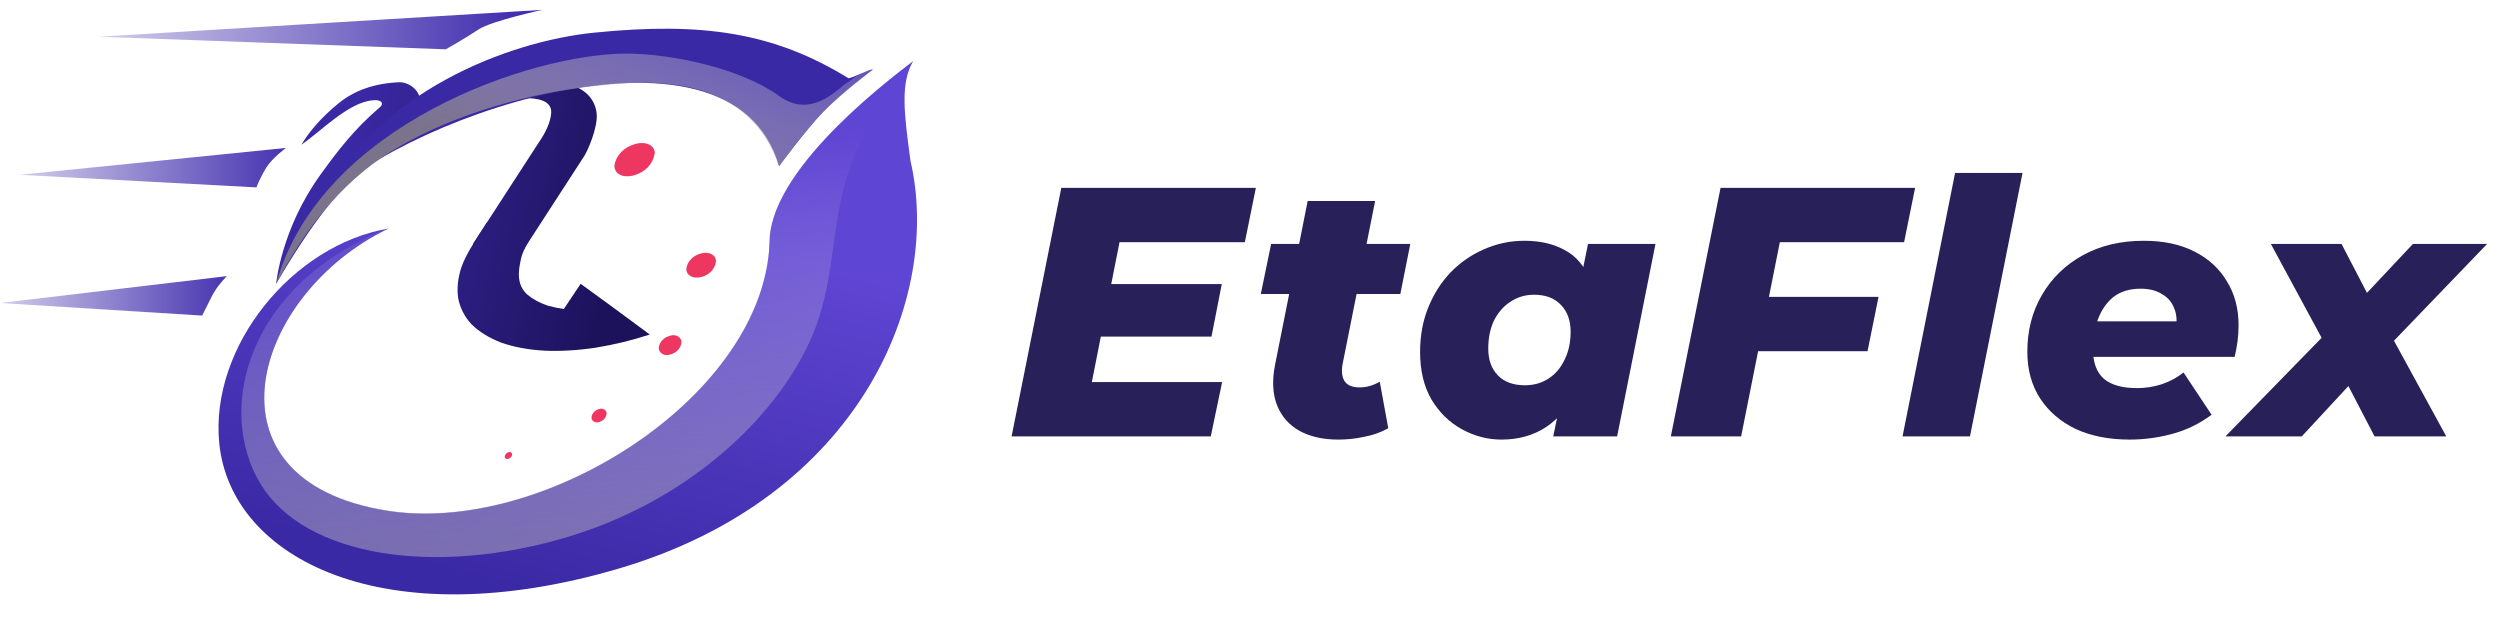 <svg width="169" height="42" viewBox="0 0 169 42" fill="none" xmlns="http://www.w3.org/2000/svg">
<g clip-path="url(#clip0_2087_86006)">
<path d="M43.926 22.614C42.711 23.009 41.481 23.308 40.275 23.502C39.066 23.685 37.897 23.754 36.807 23.706C35.725 23.646 34.742 23.463 33.895 23.166C33.078 22.853 32.399 22.437 31.882 21.932C31.401 21.412 31.094 20.809 30.971 20.144C30.875 19.48 30.954 18.767 31.204 18.027C31.469 17.292 31.943 16.54 32.429 15.791C32.603 15.522 32.72 15.341 32.914 15.042L34.567 15.12C35.287 15.17 36.377 15.341 35.6 16.54C35.456 16.833 35.295 17.156 35.233 17.439C35 18.417 34.941 19.277 35.658 19.924C36.022 20.227 36.48 20.475 37.02 20.66C37.363 20.757 37.728 20.833 38.114 20.888L39.253 19.185L41.421 20.765L43.926 22.614Z" fill="url(#paint0_linear_2087_86006)"/>
<path d="M34.555 18.171L39.467 10.592C39.667 10.333 40.44 8.622 40.333 7.66C40.227 6.697 39.48 5.6 37.265 5.559C33.821 5.673 30 7.829 28.667 8.396C27.333 8.964 26.333 9.815 26.333 9.815C27.333 8.964 28.012 8.329 28.333 7.261C28.654 6.193 27.667 5.559 27.026 5.559C25.355 5.62 23.974 6.096 22.885 6.985C21.796 7.875 20.959 8.807 20.373 9.783C21.605 8.957 23.539 6.927 25.154 6.787C25.667 6.694 26.044 6.94 25.667 7.261C23.945 8.727 22.815 10.213 21.667 11.802C19 15.491 18.667 19.18 18.667 19.18C23.667 10.667 26.267 9.855 30.971 7.829C32.93 6.985 34.104 6.688 35.749 6.637C36.809 6.684 37.312 7.025 37.259 7.66C37.206 8.294 36.878 8.971 36.421 9.632L31.975 16.491L34.555 18.171Z" fill="url(#paint1_linear_2087_86006)"/>
<path d="M59 4.707C59 4.707 56.904 6.271 55.667 7.545C54.43 8.82 52.667 11.234 52.667 11.234C49.433 -0.206 25.863 8.379 21.334 14.162C25.401 6.105 34.465 2.778 40.189 2.205C47.52 1.469 52.334 2.205 57.334 5.275C57.418 5.388 58.924 4.587 59 4.707Z" fill="#3A29A5"/>
<path style="mix-blend-mode:multiply" d="M59 4.707C59 4.707 56.853 6.347 55.667 7.545C54.34 8.885 52.667 11.234 52.667 11.234C50.333 4.423 42.667 5.559 40 5.842C36.216 6.245 30.905 7.557 26.667 10.099C22.743 12.452 20.333 16.059 18.667 19.18C21.667 8.396 36 3.623 42.337 3.623C45.386 3.63 50.066 4.599 52.69 6.503C55.047 8.215 57 5.559 57.333 5.559C57.333 5.559 58.333 4.707 59 4.707Z" fill="url(#paint2_linear_2087_86006)"/>
<path d="M44.268 10.389C44.268 9.813 43.669 9.525 42.92 9.741C42.557 9.842 42.233 10.031 41.988 10.286C41.743 10.54 41.586 10.851 41.536 11.18C41.515 11.763 42.111 12.065 42.867 11.849C43.234 11.747 43.559 11.554 43.803 11.296C44.048 11.037 44.202 10.722 44.247 10.389H44.268ZM48.401 17.67C48.401 17.228 47.938 16.99 47.388 17.134C47.121 17.201 46.883 17.337 46.706 17.524C46.529 17.711 46.421 17.94 46.396 18.181C46.396 18.623 46.847 18.868 47.401 18.728C47.671 18.661 47.911 18.524 48.089 18.335C48.267 18.146 48.374 17.914 48.397 17.67H48.401ZM46.07 23.146C46.072 23.065 46.051 22.986 46.008 22.915C45.966 22.843 45.904 22.782 45.827 22.738C45.75 22.693 45.662 22.666 45.57 22.658C45.478 22.651 45.386 22.664 45.301 22.696C45.093 22.747 44.907 22.853 44.77 22.999C44.632 23.145 44.55 23.325 44.532 23.513C44.529 23.593 44.55 23.672 44.591 23.743C44.633 23.815 44.694 23.876 44.77 23.922C44.845 23.967 44.933 23.995 45.024 24.004C45.116 24.012 45.208 24 45.293 23.97C45.503 23.918 45.69 23.811 45.828 23.663C45.967 23.516 46.05 23.335 46.066 23.146H46.07ZM41.007 27.974C41.012 27.92 41.002 27.866 40.977 27.816C40.952 27.767 40.912 27.724 40.863 27.691C40.813 27.658 40.755 27.637 40.694 27.629C40.632 27.621 40.569 27.627 40.511 27.646C40.37 27.683 40.244 27.756 40.151 27.855C40.057 27.954 40 28.076 39.986 28.204C39.98 28.258 39.99 28.312 40.015 28.361C40.04 28.411 40.078 28.454 40.127 28.487C40.176 28.52 40.234 28.542 40.296 28.55C40.357 28.559 40.42 28.553 40.478 28.535C40.621 28.499 40.748 28.426 40.843 28.326C40.937 28.226 40.994 28.103 41.007 27.974ZM34.617 30.737C34.623 30.71 34.62 30.683 34.609 30.658C34.599 30.633 34.581 30.611 34.558 30.593C34.535 30.576 34.506 30.564 34.476 30.559C34.446 30.554 34.415 30.555 34.386 30.564C34.315 30.584 34.252 30.621 34.205 30.672C34.158 30.722 34.129 30.784 34.121 30.848C34.116 30.874 34.119 30.901 34.13 30.927C34.14 30.952 34.158 30.974 34.181 30.991C34.204 31.009 34.232 31.021 34.263 31.026C34.293 31.031 34.324 31.029 34.353 31.021C34.422 31.002 34.484 30.966 34.531 30.917C34.577 30.869 34.608 30.81 34.617 30.747V30.737Z" fill="#EE3760"/>
<path d="M41.768 38.453C25.988 43.08 15.585 37.788 14.82 29.945C14.184 23.423 19.78 16.548 26.261 15.45C17.098 19.85 13.258 32.438 26.112 34.518C36.56 36.219 51.112 27.114 51.988 16.954C51.988 16.695 52.026 16.436 52.026 16.177C52.232 11.083 60.887 4.802 61.734 4.125C60.85 5.615 61.114 7.647 61.548 10.871C63.689 20.059 58.233 33.629 41.768 38.453Z" fill="url(#paint3_linear_2087_86006)"/>
<path style="mix-blend-mode:multiply" d="M61.734 4.14C55.535 11.907 57.097 15.206 55.535 20.908C53.972 26.61 47.748 33.478 38.383 36.295C29.464 38.971 20.611 37.676 17.602 32.697C14.593 27.718 16.627 19.228 26.261 15.429C17.098 19.829 13.258 32.417 26.112 34.496C36.56 36.198 51.112 27.092 51.989 16.933C51.989 16.674 52.026 16.415 52.026 16.156C52.232 11.097 60.879 4.816 61.734 4.14Z" fill="url(#paint4_linear_2087_86006)"/>
<path d="M36.667 0.667L6.667 2.483L30.133 3.333C30.133 3.333 31.462 2.586 32.333 2C33.205 1.414 36.667 0.667 36.667 0.667Z" fill="url(#paint5_linear_2087_86006)"/>
<path d="M19.333 10L1.333 11.816L17.333 12.667C17.333 12.667 17.584 12 18 11.333C18.415 10.667 19.333 10 19.333 10Z" fill="url(#paint6_linear_2087_86006)"/>
<path d="M15.333 18.667L-0 20.483L13.667 21.333C13.667 21.333 14 20.667 14.333 20C14.667 19.333 15.333 18.667 15.333 18.667Z" fill="url(#paint7_linear_2087_86006)"/>
</g>
<path d="M74.792 19.204H82.592L81.896 22.756H74.096L74.792 19.204ZM73.808 25.828H82.616L81.848 29.5H68.384L71.744 12.7H84.896L84.152 16.372H75.68L73.808 25.828ZM90.463 29.716C89.455 29.716 88.591 29.524 87.871 29.14C87.151 28.74 86.639 28.164 86.335 27.412C86.031 26.644 85.983 25.732 86.191 24.676L88.399 13.588H92.959L90.751 24.652C90.671 25.148 90.727 25.532 90.919 25.804C91.111 26.06 91.439 26.188 91.903 26.188C92.143 26.188 92.375 26.156 92.599 26.092C92.823 26.028 93.047 25.932 93.271 25.804L93.847 28.948C93.367 29.22 92.831 29.412 92.239 29.524C91.663 29.652 91.071 29.716 90.463 29.716ZM85.231 19.876L85.927 16.492H95.335L94.663 19.876H85.231ZM101.494 29.716C100.566 29.716 99.677 29.484 98.829 29.02C97.981 28.556 97.293 27.884 96.766 27.004C96.254 26.124 95.998 25.052 95.998 23.788C95.998 22.7 96.181 21.7 96.549 20.788C96.918 19.876 97.421 19.084 98.061 18.412C98.718 17.74 99.469 17.22 100.318 16.852C101.182 16.468 102.094 16.276 103.054 16.276C104.11 16.276 105.014 16.484 105.766 16.9C106.534 17.3 107.094 17.956 107.446 18.868C107.798 19.764 107.878 20.98 107.686 22.516C107.542 23.972 107.198 25.244 106.654 26.332C106.11 27.42 105.406 28.26 104.542 28.852C103.678 29.428 102.662 29.716 101.494 29.716ZM103.078 26.044C103.686 26.044 104.222 25.892 104.686 25.588C105.15 25.284 105.51 24.86 105.766 24.316C106.038 23.772 106.174 23.14 106.174 22.42C106.174 21.668 105.958 21.068 105.526 20.62C105.094 20.156 104.486 19.924 103.702 19.924C103.11 19.924 102.574 20.084 102.094 20.404C101.63 20.708 101.262 21.132 100.99 21.676C100.734 22.22 100.606 22.852 100.606 23.572C100.606 24.324 100.822 24.924 101.254 25.372C101.686 25.82 102.294 26.044 103.078 26.044ZM104.998 29.5L105.454 27.316L106.318 23.02L106.894 18.724L107.35 16.492H111.91L109.318 29.5H104.998ZM119.237 20.068H126.989L126.245 23.74H118.517L119.237 20.068ZM117.701 29.5H112.949L116.309 12.7H129.461L128.717 16.372H120.317L117.701 29.5ZM128.611 29.5L132.163 11.692H136.723L133.171 29.5H128.611ZM143.959 29.716C142.567 29.716 141.351 29.476 140.311 28.996C139.287 28.5 138.487 27.812 137.911 26.932C137.335 26.036 137.047 24.988 137.047 23.788C137.047 22.348 137.375 21.068 138.031 19.948C138.687 18.812 139.607 17.916 140.791 17.26C141.975 16.604 143.351 16.276 144.919 16.276C146.247 16.276 147.383 16.516 148.327 16.996C149.287 17.476 150.023 18.148 150.535 19.012C151.063 19.86 151.327 20.852 151.327 21.988C151.327 22.372 151.303 22.74 151.255 23.092C151.207 23.444 151.143 23.788 151.063 24.124H140.623L141.055 21.724H148.951L147.055 22.42C147.183 21.796 147.159 21.276 146.983 20.86C146.823 20.428 146.543 20.1 146.143 19.876C145.759 19.636 145.279 19.516 144.703 19.516C143.967 19.516 143.359 19.7 142.879 20.068C142.415 20.436 142.063 20.94 141.823 21.58C141.599 22.204 141.487 22.884 141.487 23.62C141.487 24.516 141.735 25.18 142.231 25.612C142.727 26.028 143.471 26.236 144.463 26.236C145.039 26.236 145.599 26.148 146.143 25.972C146.703 25.78 147.191 25.516 147.607 25.18L149.503 28.036C148.687 28.644 147.799 29.076 146.839 29.332C145.895 29.588 144.935 29.716 143.959 29.716ZM150.44 29.5L158.144 21.604L157.52 23.908L153.512 16.492H158.288L160.76 21.244L158.672 21.22L163.112 16.492H168.128L160.76 24.148L161.144 21.772L165.368 29.5H160.52L157.976 24.604H160.136L155.6 29.5H150.44Z" fill="#282058"/>
<defs>
<linearGradient id="paint0_linear_2087_86006" x1="24" y1="6.333" x2="42.804" y2="10.146" gradientUnits="userSpaceOnUse">
<stop stop-color="#3A29A5"/>
<stop offset="1" stop-color="#1C125B"/>
</linearGradient>
<linearGradient id="paint1_linear_2087_86006" x1="24" y1="6.333" x2="42.804" y2="10.146" gradientUnits="userSpaceOnUse">
<stop stop-color="#3A29A5"/>
<stop offset="1" stop-color="#1C125B"/>
</linearGradient>
<linearGradient id="paint2_linear_2087_86006" x1="39.503" y1="12.467" x2="46.058" y2="-5.812" gradientUnits="userSpaceOnUse">
<stop stop-color="#7B728C"/>
<stop offset="1" stop-color="#E1D9FF" stop-opacity="0"/>
</linearGradient>
<linearGradient id="paint3_linear_2087_86006" x1="32.745" y1="39.284" x2="39.307" y2="13.685" gradientUnits="userSpaceOnUse">
<stop stop-color="#3A29A5"/>
<stop offset="1" stop-color="#5F45D3"/>
</linearGradient>
<linearGradient id="paint4_linear_2087_86006" x1="43.169" y1="52.459" x2="39.524" y2="10.501" gradientUnits="userSpaceOnUse">
<stop stop-color="#7B728C"/>
<stop offset="1" stop-color="#E1D9FF" stop-opacity="0"/>
</linearGradient>
<linearGradient id="paint5_linear_2087_86006" x1="6.667" y1="2.333" x2="34.725" y2="2.333" gradientUnits="userSpaceOnUse">
<stop stop-color="#D1CDEA"/>
<stop offset="1" stop-color="#422FAF"/>
</linearGradient>
<linearGradient id="paint6_linear_2087_86006" x1="1.333" y1="11.667" x2="19.826" y2="11.667" gradientUnits="userSpaceOnUse">
<stop stop-color="#D1CDEA"/>
<stop offset="1" stop-color="#422FAF"/>
</linearGradient>
<linearGradient id="paint7_linear_2087_86006" x1="-8.2179e-05" y1="20.333" x2="15.942" y2="20.333" gradientUnits="userSpaceOnUse">
<stop stop-color="#D1CDEA"/>
<stop offset="1" stop-color="#422FAF"/>
</linearGradient>
<clipPath id="clip0_2087_86006">
<rect width="62" height="40.667" fill="white" transform="translate(0 0.667)"/>
</clipPath>
</defs>
</svg>
